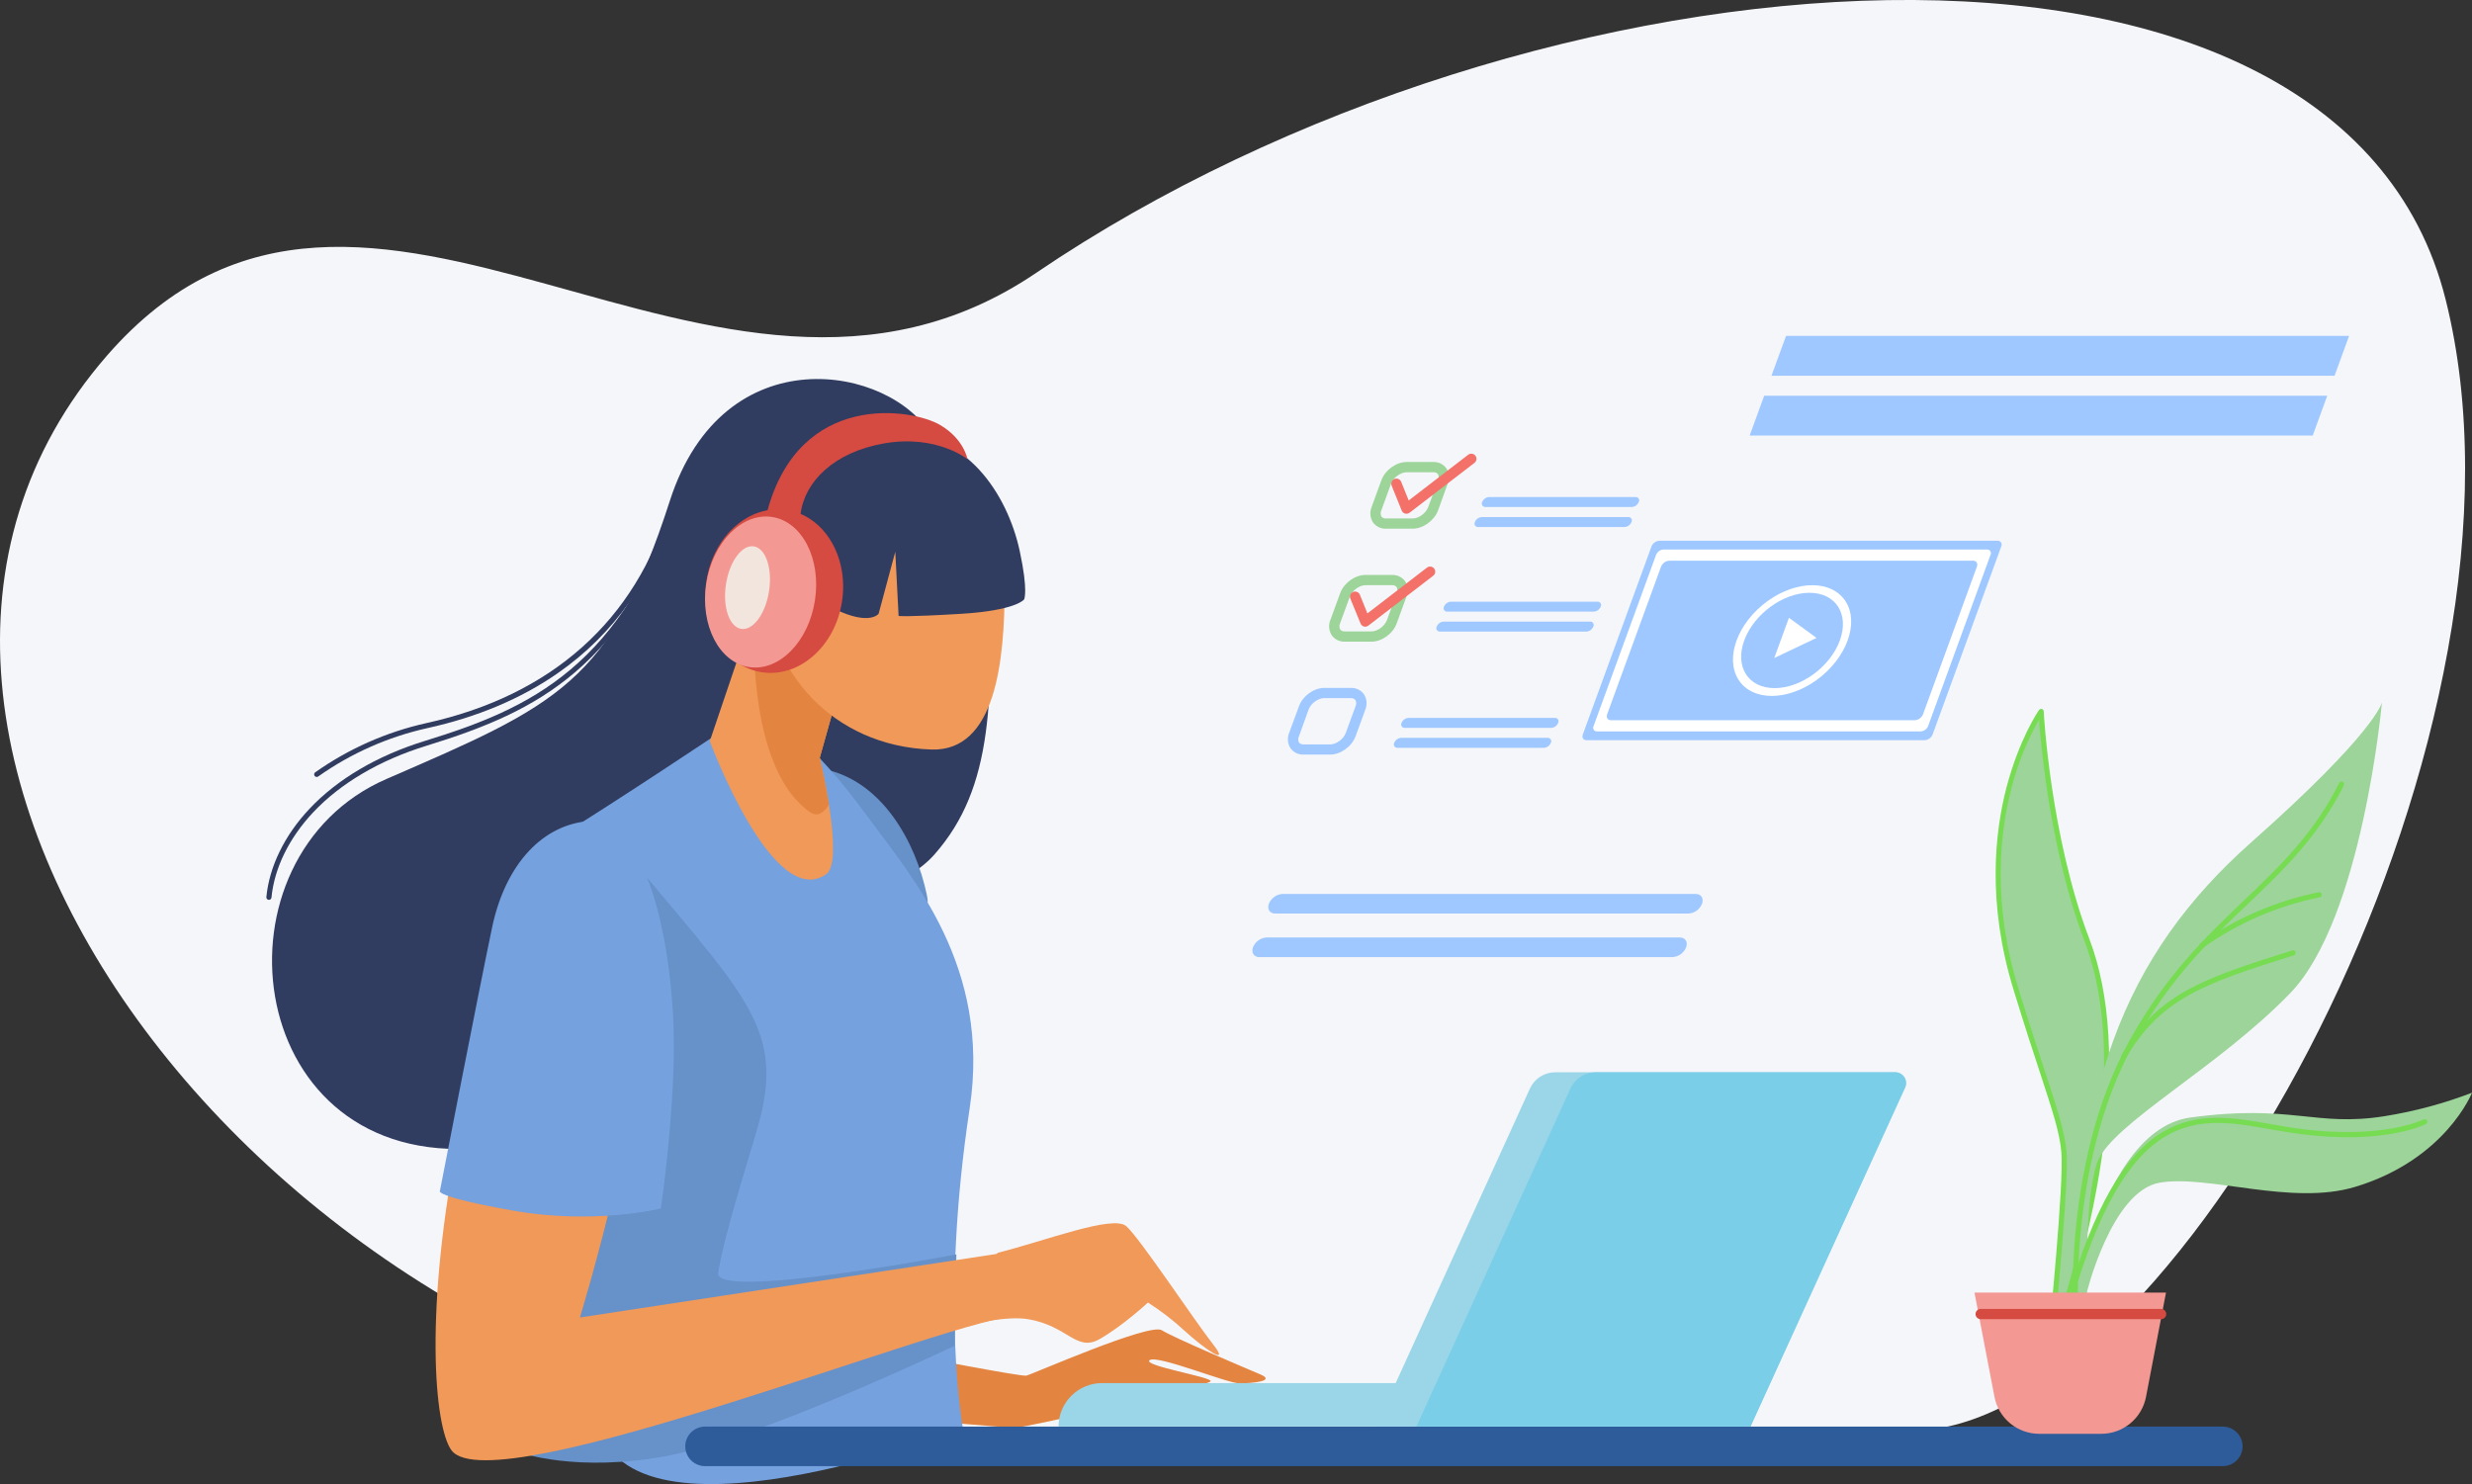<svg width="458" height="275" viewBox="0 0 458 275" fill="none" xmlns="http://www.w3.org/2000/svg">
<rect x="0" y="0" width="458" height="275" fill="#333333" stroke="none"/>
<g clip-path="url(#clip0)">
<path d="M167.931 267.211C51.266 260.442 -42.293 137.365 19.785 65.935C67.934 10.54 132.129 91.171 192.002 50.547C284.117 -11.952 433.358 -23.327 453.107 55.473C472.856 134.274 407.432 257.382 358.664 264.752C309.897 272.121 167.931 267.211 167.931 267.211Z" fill="#F5F6FA"/>
<path d="M183.053 100.423C184.286 129.968 183.977 145.969 173.177 158.28C162.376 170.592 132.129 167.512 132.129 167.512C132.129 167.512 129.143 211.002 86.862 212.857C44.581 214.711 38.491 158.692 71.637 144.328C103.169 130.64 113.2 126.667 124.1 92.816C134.063 61.886 165.148 67.781 172.554 80.71C179.961 93.638 183.053 100.423 183.053 100.423Z" fill="#303C60"/>
<path d="M169.165 251.211C169.165 251.211 189.124 255.109 190.151 254.903C191.177 254.698 212.992 245.055 215.256 246.49C217.52 247.925 230.687 253.464 233.566 254.698C236.444 255.931 231.92 256.339 229.656 256.339C227.392 256.339 214.431 251.005 213.004 252.029C211.577 253.053 224.32 255.109 224.32 255.927C224.32 256.746 190.162 264.546 188.105 264.546C186.047 264.546 170.203 263.111 170.203 263.111L169.165 251.211Z" fill="#E38540"/>
<path d="M152.599 142.517C163.352 144.62 169.68 155.959 171.737 165.903C173.795 175.846 152.599 142.517 152.599 142.517Z" fill="#6791C9"/>
<path d="M134.599 134.874C134.599 134.874 113.918 148.712 102.809 155.497C91.699 162.281 106.821 235.206 110.524 262.289C114.227 289.371 178.418 264.752 178.418 264.752C178.418 264.752 174.101 241.963 179.659 205.352C183.624 179.12 169.061 162.676 160.727 151.29C139.698 122.563 134.599 134.874 134.599 134.874Z" fill="#75A1DE"/>
<path d="M114.227 155.801C137.993 184.734 146.025 190.142 140.153 209.662C135.522 225.049 133.98 230.588 133.052 235.819C132.125 241.05 177.189 232.435 177.189 232.435L176.88 249.364C176.88 249.364 141.386 266.29 124.1 269.674C106.813 273.058 96.013 269.061 96.013 269.061L114.227 155.801Z" fill="#6791C9"/>
<path d="M411.817 271.675H130.638C129.663 271.675 128.728 271.288 128.039 270.601C127.35 269.914 126.962 268.982 126.962 268.01C126.962 267.037 127.35 266.105 128.039 265.418C128.728 264.731 129.663 264.344 130.638 264.344H411.817C412.792 264.344 413.727 264.731 414.416 265.418C415.105 266.105 415.493 267.037 415.493 268.01C415.493 268.982 415.105 269.914 414.416 270.601C413.727 271.288 412.792 271.675 411.817 271.675Z" fill="#2E5B9A"/>
<path d="M142.211 105.74L131.506 137.338C131.506 137.338 143.234 169.038 153.111 161.957C156.485 159.541 151.878 140.414 151.878 140.414L159.078 114.766L142.211 105.74Z" fill="#F09959"/>
<path d="M108.054 154.587C93.281 156.224 92.004 176.131 85.216 209.369C78.429 242.607 80.486 264.53 83.658 268.753C91.374 278.906 178.097 243.517 188.901 243.821C196.355 244.035 190.134 231.513 190.134 231.513L107.447 244.13C107.447 244.13 119.175 205.661 119.175 185.963C119.175 166.266 113.609 153.955 108.054 154.587Z" fill="#F09959"/>
<path d="M184.905 232.126C193.548 229.972 206.2 225.049 208.67 227.204C211.14 229.359 221.322 244.746 224.72 249.056C228.118 253.365 223.174 249.977 219.471 246.593C217.372 244.647 215.1 242.897 212.683 241.362C212.683 241.362 208.052 245.668 203.73 248.131C199.408 250.594 197.866 245.668 190.46 244.438C183.053 243.208 164.542 249.669 164.542 249.669L184.905 232.126Z" fill="#F09959"/>
<path d="M109.699 152.108C100.647 152.504 93.65 160.11 91.183 171.805C88.717 183.5 81.513 220.637 81.513 220.637C81.513 220.637 80.07 221.665 95.093 224.33C110.116 226.994 122.45 223.934 122.45 223.934C122.45 223.934 125.535 202.798 124.714 188.233C123.893 173.667 120.599 159.917 115.246 155.2C109.894 150.483 109.699 152.108 109.699 152.108Z" fill="#75A1DE"/>
<path d="M151.882 140.414L159.082 114.766L142.211 105.74L139.634 113.351C139.071 138.832 145.617 147.352 150.03 150.468C151.406 151.44 152.591 150.689 153.598 149.1C152.861 144.482 151.882 140.414 151.882 140.414Z" fill="#E38540"/>
<path d="M186.138 108.725C186.138 122.452 184.497 139.283 172.558 138.887C154.043 138.271 142.374 123.919 142.374 110.192C142.374 96.465 152.056 85.335 163.998 85.335C175.94 85.335 186.138 94.99 186.138 108.725Z" fill="#F09959"/>
<path d="M324.325 264.333H254.916L283.463 201.691C283.873 200.798 284.531 200.04 285.36 199.508C286.188 198.976 287.152 198.692 288.138 198.69H351.139C351.474 198.691 351.804 198.775 352.098 198.935C352.392 199.096 352.642 199.327 352.823 199.608C353.004 199.889 353.112 200.211 353.137 200.545C353.161 200.878 353.101 201.212 352.963 201.517L324.325 264.333Z" fill="#9BD6E8"/>
<path d="M324.186 264.333H196.122C196.123 262.199 196.973 260.152 198.485 258.642C199.998 257.132 202.05 256.283 204.19 256.28H324.186V264.333Z" fill="#9BD6E8"/>
<path d="M351.147 198.69H295.639C294.654 198.692 293.69 198.976 292.862 199.508C292.033 200.04 291.375 200.798 290.965 201.691L262.418 264.333H324.325L352.971 201.517C353.11 201.212 353.17 200.878 353.145 200.545C353.121 200.211 353.013 199.889 352.831 199.608C352.65 199.327 352.401 199.096 352.107 198.935C351.813 198.775 351.483 198.691 351.147 198.69Z" fill="#7BCEE8"/>
<path d="M165.771 80.556C178.886 79.63 186.653 91.582 188.917 102.048C190.551 109.595 189.742 111.074 189.742 111.074C189.742 111.074 188.299 113.126 178.01 113.743C167.721 114.359 166.488 114.138 166.488 114.138L165.874 102.237L162.785 113.727C162.785 113.727 161.14 115.984 154.76 112.904C148.381 109.825 145.51 99.585 145.51 99.585C145.51 99.585 144.071 92.816 149.007 88.301C153.943 83.786 165.771 80.556 165.771 80.556Z" fill="#303C60"/>
<path d="M156.009 111.429C154.752 119.732 148.107 125.615 141.165 124.567C134.222 123.519 129.619 115.944 130.88 107.642C132.141 99.339 138.77 93.456 145.724 94.492C152.679 95.528 157.27 103.126 156.009 111.429Z" fill="#D54A41"/>
<path d="M150.997 111.208C149.832 118.894 144.376 124.449 138.809 123.61C133.243 122.772 129.69 115.857 130.84 108.191C131.99 100.525 137.461 94.951 143.028 95.789C148.595 96.627 152.163 103.518 150.997 111.208Z" fill="#F39892"/>
<path d="M142.493 109.488C141.851 113.715 139.543 116.87 137.339 116.534C135.134 116.198 133.861 112.509 134.5 108.286C135.138 104.064 137.45 100.909 139.654 101.241C141.859 101.573 143.131 105.266 142.493 109.488Z" fill="#F2E5DE"/>
<path d="M142.16 94.713C148.178 72.399 168.954 75.653 174.204 78.76C178.628 81.374 179.247 85.086 179.247 85.086C179.247 85.086 173.537 80.468 163.816 82.161C154.589 83.766 149.102 89.186 148.333 95.188C147.936 98.232 142.16 94.713 142.16 94.713Z" fill="#D54A41"/>
<path d="M49.826 166.741H49.779C49.717 166.736 49.656 166.718 49.601 166.689C49.546 166.66 49.497 166.621 49.457 166.573C49.417 166.525 49.387 166.47 49.369 166.411C49.351 166.351 49.344 166.289 49.35 166.227C49.894 160.581 52.721 154.781 57.316 149.895C62.51 144.36 69.904 140.01 78.698 137.298C98.288 131.261 115.377 123.567 126.122 90.618C126.141 90.558 126.171 90.503 126.212 90.455C126.252 90.407 126.301 90.368 126.357 90.34C126.413 90.311 126.473 90.293 126.536 90.288C126.598 90.283 126.661 90.29 126.72 90.309C126.841 90.349 126.94 90.434 126.997 90.547C127.054 90.66 127.065 90.79 127.026 90.91C122.09 106.053 115.369 117.079 106.484 124.619C98.649 131.265 89.832 134.855 78.976 138.2C70.344 140.864 63.093 145.13 58.01 150.539C53.557 155.283 50.821 160.878 50.298 166.31C50.288 166.428 50.234 166.538 50.147 166.618C50.059 166.697 49.945 166.742 49.826 166.741Z" fill="#303C60"/>
<path d="M58.68 143.968C58.58 143.968 58.484 143.937 58.403 143.879C58.323 143.821 58.262 143.74 58.23 143.646C58.198 143.552 58.197 143.451 58.225 143.357C58.254 143.262 58.312 143.178 58.39 143.118C64.569 138.751 71.557 135.652 78.948 134.001C102.186 128.897 117.803 114.96 124.068 93.705C124.107 93.589 124.19 93.492 124.299 93.435C124.409 93.379 124.536 93.367 124.654 93.401C124.772 93.436 124.872 93.515 124.933 93.622C124.994 93.729 125.01 93.855 124.98 93.974C121.102 107.104 113.803 117.467 103.292 124.773C96.524 129.478 88.404 132.894 79.154 134.926C71.899 136.544 65.039 139.584 58.973 143.869C58.888 143.932 58.785 143.967 58.68 143.968Z" fill="#303C60"/>
<path d="M356.615 137.156H293.938C293.347 137.156 293.046 136.677 293.26 136.092L305.976 101.26C306.092 100.965 306.29 100.708 306.547 100.521C306.804 100.333 307.109 100.222 307.427 100.201H370.103C370.231 100.193 370.359 100.22 370.474 100.278C370.588 100.336 370.685 100.424 370.754 100.532C370.823 100.64 370.862 100.765 370.867 100.893C370.872 101.021 370.842 101.148 370.781 101.26L358.066 136.092C357.95 136.388 357.752 136.645 357.495 136.833C357.238 137.022 356.933 137.133 356.615 137.156Z" fill="#9EC8FF"/>
<path d="M355.858 135.527H295.881C295.761 135.534 295.642 135.509 295.535 135.454C295.428 135.399 295.338 135.317 295.274 135.216C295.209 135.114 295.173 134.998 295.169 134.878C295.165 134.759 295.194 134.64 295.251 134.535L306.828 102.819C306.938 102.544 307.123 102.305 307.362 102.129C307.601 101.954 307.884 101.849 308.18 101.826H368.161C368.281 101.819 368.4 101.845 368.507 101.899C368.614 101.954 368.704 102.036 368.768 102.137C368.833 102.239 368.869 102.355 368.873 102.475C368.877 102.595 368.849 102.713 368.791 102.819L357.234 134.535C357.122 134.813 356.934 135.054 356.69 135.23C356.446 135.406 356.158 135.509 355.858 135.527Z" fill="white"/>
<path d="M354.779 133.459H298.478C297.863 133.459 297.546 132.961 297.768 132.348L307.748 105.009C307.87 104.698 308.078 104.429 308.347 104.232C308.617 104.034 308.937 103.917 309.27 103.894H365.559C366.174 103.894 366.491 104.392 366.269 105.009L356.289 132.348C356.167 132.656 355.961 132.923 355.694 133.119C355.427 133.316 355.11 133.434 354.779 133.459Z" fill="#9EC8FF"/>
<path d="M337.526 125.268C342.755 120.918 344.532 114.448 341.495 110.818C338.458 107.188 331.757 107.773 326.528 112.123C321.299 116.474 319.522 122.943 322.559 126.573C325.596 130.203 332.297 129.619 337.526 125.268Z" fill="white"/>
<path d="M340.878 118.677C339.098 123.555 333.69 127.509 328.797 127.509C323.905 127.509 321.383 123.555 323.163 118.677C324.943 113.798 330.351 109.844 335.244 109.844C340.137 109.844 342.658 113.798 340.878 118.677Z" fill="#9EC8FF"/>
<path d="M336.56 118.206L332.639 120.068L328.722 121.934L330.082 118.206L331.446 114.477L334.003 116.34L336.56 118.206Z" fill="white"/>
<path d="M261.736 97.967H256.795C256.33 97.985 255.868 97.889 255.449 97.688C255.029 97.486 254.665 97.186 254.389 96.813C254.116 96.388 253.95 95.904 253.906 95.401C253.861 94.898 253.94 94.392 254.135 93.927L255.931 89C256.629 87.099 258.683 85.608 260.618 85.608H265.554C266.019 85.591 266.481 85.687 266.901 85.888C267.32 86.089 267.684 86.389 267.96 86.763C268.234 87.187 268.4 87.672 268.444 88.175C268.488 88.677 268.409 89.183 268.214 89.649L266.438 94.575C265.724 96.469 263.663 97.967 261.736 97.967ZM260.618 87.506C259.492 87.506 258.14 88.506 257.719 89.649L255.923 94.575C255.837 94.755 255.794 94.953 255.798 95.153C255.802 95.353 255.853 95.549 255.947 95.726C256.051 95.845 256.183 95.939 256.33 95.999C256.477 96.058 256.637 96.083 256.795 96.07H261.736C262.878 96.07 264.206 95.089 264.63 93.927L266.438 89C266.525 88.82 266.567 88.622 266.563 88.422C266.559 88.222 266.508 88.026 266.414 87.85C266.31 87.73 266.179 87.636 266.031 87.576C265.884 87.516 265.724 87.492 265.566 87.506H260.618Z" fill="#9CD499"/>
<path d="M254.096 118.898H249.159C248.693 118.914 248.23 118.818 247.811 118.616C247.391 118.414 247.026 118.113 246.749 117.74C246.476 117.315 246.311 116.83 246.266 116.328C246.222 115.825 246.301 115.319 246.495 114.854L248.295 109.931C248.989 108.026 251.047 106.535 252.977 106.535H257.914C258.379 106.519 258.842 106.616 259.261 106.817C259.681 107.018 260.046 107.317 260.324 107.69C260.597 108.115 260.762 108.601 260.806 109.104C260.849 109.607 260.77 110.114 260.574 110.58L258.778 115.502C258.084 117.423 256.026 118.898 254.096 118.898ZM252.977 108.433C251.851 108.433 250.499 109.437 250.083 110.58L248.283 115.502C248.198 115.683 248.156 115.881 248.161 116.08C248.166 116.28 248.217 116.476 248.311 116.652C248.414 116.773 248.545 116.868 248.693 116.928C248.84 116.989 249 117.014 249.159 117H254.096C255.241 117 256.566 116.016 256.99 114.854L258.786 109.931C258.873 109.751 258.915 109.553 258.911 109.353C258.907 109.153 258.856 108.957 258.762 108.781C258.659 108.659 258.528 108.564 258.38 108.503C258.233 108.443 258.073 108.419 257.914 108.433H252.977Z" fill="#9CD499"/>
<path d="M246.455 139.824H241.519C241.054 139.841 240.592 139.744 240.172 139.543C239.753 139.342 239.389 139.043 239.112 138.67C238.838 138.245 238.672 137.759 238.628 137.256C238.584 136.753 238.663 136.246 238.858 135.78L240.666 130.865C241.36 128.96 243.418 127.469 245.349 127.469H250.289C250.754 127.453 251.217 127.55 251.636 127.752C252.055 127.954 252.419 128.254 252.696 128.628C252.969 129.052 253.135 129.537 253.179 130.04C253.223 130.542 253.144 131.048 252.949 131.514L251.153 136.436C250.444 138.334 248.39 139.824 246.455 139.824ZM245.337 129.359C244.195 129.359 242.867 130.344 242.442 131.506L240.666 136.428C240.575 136.608 240.527 136.806 240.527 137.007C240.527 137.209 240.575 137.407 240.666 137.587C240.77 137.708 240.901 137.803 241.048 137.863C241.196 137.924 241.356 137.948 241.515 137.935H246.455C247.601 137.935 248.925 136.954 249.349 135.788L251.149 130.865C251.236 130.685 251.279 130.487 251.275 130.287C251.271 130.088 251.22 129.892 251.126 129.715C251.021 129.595 250.89 129.501 250.743 129.44C250.595 129.38 250.436 129.355 250.277 129.367L245.337 129.359Z" fill="#9EC8FF"/>
<path d="M302.364 93.942H275.204C275.093 93.949 274.981 93.925 274.881 93.874C274.782 93.823 274.697 93.747 274.637 93.653C274.577 93.558 274.543 93.45 274.539 93.338C274.535 93.227 274.561 93.116 274.614 93.017C274.716 92.761 274.889 92.538 275.113 92.375C275.337 92.212 275.602 92.115 275.878 92.096H303.038C303.149 92.09 303.26 92.113 303.359 92.164C303.459 92.215 303.543 92.291 303.602 92.385C303.662 92.479 303.696 92.587 303.7 92.698C303.704 92.809 303.678 92.919 303.624 93.017C303.524 93.275 303.352 93.498 303.129 93.662C302.905 93.826 302.64 93.923 302.364 93.942Z" fill="#9EC8FF"/>
<path d="M301.016 97.655H273.856C273.745 97.662 273.633 97.639 273.533 97.589C273.433 97.538 273.349 97.462 273.289 97.368C273.228 97.274 273.194 97.166 273.19 97.054C273.186 96.942 273.212 96.832 273.266 96.734C273.368 96.476 273.54 96.253 273.764 96.089C273.988 95.925 274.254 95.828 274.53 95.809H301.69C301.802 95.802 301.913 95.825 302.013 95.876C302.113 95.927 302.197 96.004 302.257 96.098C302.317 96.193 302.351 96.302 302.354 96.413C302.358 96.525 302.331 96.636 302.277 96.734C302.175 96.99 302.003 97.213 301.779 97.376C301.556 97.539 301.292 97.635 301.016 97.655Z" fill="#9EC8FF"/>
<path d="M295.286 113.331H268.127C268.015 113.338 267.904 113.316 267.804 113.265C267.704 113.215 267.619 113.139 267.559 113.044C267.499 112.95 267.465 112.842 267.461 112.73C267.457 112.619 267.483 112.508 267.536 112.41C267.64 112.152 267.816 111.928 268.043 111.766C268.27 111.603 268.538 111.509 268.817 111.493H295.976C296.088 111.486 296.2 111.509 296.3 111.56C296.399 111.611 296.484 111.688 296.544 111.782C296.604 111.877 296.637 111.986 296.64 112.098C296.644 112.209 296.617 112.32 296.563 112.418C296.459 112.675 296.283 112.898 296.057 113.059C295.831 113.221 295.564 113.315 295.286 113.331Z" fill="#9EC8FF"/>
<path d="M293.938 117.028H266.779C266.667 117.035 266.556 117.012 266.456 116.962C266.356 116.911 266.271 116.835 266.211 116.741C266.151 116.647 266.117 116.538 266.113 116.427C266.109 116.315 266.135 116.205 266.188 116.107C266.29 115.849 266.463 115.626 266.686 115.462C266.91 115.298 267.176 115.201 267.453 115.181H294.612C294.724 115.175 294.836 115.198 294.936 115.249C295.035 115.3 295.12 115.377 295.18 115.471C295.24 115.566 295.273 115.674 295.276 115.786C295.28 115.898 295.253 116.009 295.199 116.107C295.097 116.363 294.925 116.586 294.702 116.749C294.479 116.912 294.214 117.008 293.938 117.028Z" fill="#9EC8FF"/>
<path d="M287.424 134.874H260.261C260.149 134.881 260.038 134.857 259.939 134.807C259.84 134.756 259.756 134.68 259.696 134.586C259.636 134.492 259.602 134.384 259.599 134.272C259.595 134.161 259.621 134.051 259.674 133.953C259.775 133.696 259.947 133.473 260.17 133.309C260.393 133.145 260.658 133.048 260.935 133.028H288.098C288.21 133.021 288.322 133.044 288.421 133.095C288.521 133.146 288.606 133.223 288.666 133.318C288.725 133.412 288.759 133.521 288.762 133.633C288.766 133.745 288.739 133.855 288.685 133.953C288.583 134.209 288.41 134.432 288.187 134.595C287.964 134.758 287.7 134.854 287.424 134.874Z" fill="#9EC8FF"/>
<path d="M286.076 138.567H258.905C258.794 138.574 258.683 138.55 258.583 138.5C258.484 138.449 258.4 138.373 258.34 138.279C258.281 138.185 258.247 138.077 258.243 137.965C258.239 137.854 258.265 137.744 258.318 137.646C258.42 137.389 258.593 137.165 258.817 137.001C259.041 136.838 259.306 136.74 259.583 136.721H286.742C286.854 136.714 286.966 136.737 287.066 136.788C287.166 136.839 287.25 136.916 287.31 137.011C287.37 137.105 287.403 137.214 287.407 137.326C287.41 137.438 287.383 137.548 287.329 137.646C287.228 137.901 287.056 138.123 286.835 138.286C286.613 138.448 286.351 138.546 286.076 138.567Z" fill="#9EC8FF"/>
<path d="M260.586 95.2C260.502 95.2 260.418 95.188 260.336 95.164C260.194 95.127 260.062 95.056 259.952 94.959C259.842 94.861 259.756 94.739 259.702 94.603L257.838 89.989C257.744 89.756 257.746 89.494 257.845 89.263C257.943 89.031 258.13 88.848 258.364 88.753C258.598 88.659 258.86 88.661 259.092 88.759C259.324 88.858 259.508 89.044 259.603 89.277L260.998 92.733L272.017 84.264C272.217 84.11 272.47 84.042 272.721 84.075C272.972 84.108 273.199 84.238 273.353 84.438C273.507 84.638 273.575 84.89 273.543 85.14C273.51 85.39 273.379 85.617 273.179 85.77L261.165 95.002C261 95.13 260.796 95.2 260.586 95.2Z" fill="#F37168"/>
<path d="M252.958 116.126C252.874 116.125 252.79 116.115 252.708 116.095C252.567 116.055 252.437 115.984 252.327 115.887C252.218 115.79 252.133 115.669 252.078 115.533L250.182 110.915C250.088 110.682 250.091 110.42 250.19 110.188C250.29 109.957 250.477 109.774 250.712 109.68C250.946 109.586 251.208 109.589 251.441 109.688C251.673 109.787 251.857 109.974 251.951 110.208L253.346 113.663L264.361 105.194C264.459 105.115 264.573 105.055 264.695 105.02C264.817 104.984 264.944 104.974 265.071 104.988C265.197 105.003 265.319 105.043 265.429 105.105C265.54 105.167 265.637 105.251 265.714 105.351C265.792 105.452 265.849 105.566 265.881 105.689C265.913 105.811 265.921 105.939 265.903 106.064C265.885 106.19 265.842 106.31 265.777 106.419C265.711 106.528 265.625 106.622 265.522 106.697L253.513 115.929C253.353 116.051 253.159 116.121 252.958 116.126Z" fill="#F37168"/>
<path d="M432.53 69.627H328.21L330.911 62.242H435.226L432.53 69.627Z" fill="#9EC8FF"/>
<path d="M428.486 80.71H324.17L326.863 73.325H431.182L428.486 80.71Z" fill="#9EC8FF"/>
<path d="M312.858 169.279H236.253C235.25 169.279 234.731 168.465 235.096 167.465C235.296 166.96 235.636 166.522 236.075 166.201C236.514 165.88 237.035 165.689 237.578 165.65H314.183C315.186 165.65 315.705 166.468 315.34 167.465C315.14 167.97 314.801 168.408 314.362 168.729C313.923 169.051 313.402 169.241 312.858 169.279Z" fill="#9EC8FF"/>
<path d="M309.912 177.344H233.308C232.308 177.344 231.789 176.53 232.15 175.53C232.351 175.025 232.691 174.586 233.131 174.265C233.57 173.944 234.092 173.753 234.636 173.715H311.241C312.24 173.715 312.759 174.533 312.398 175.53C312.198 176.035 311.858 176.474 311.419 176.795C310.979 177.117 310.456 177.307 309.912 177.344Z" fill="#9EC8FF"/>
<path d="M381.625 245.545C381.625 244.264 397.108 201.596 386.641 174.13C379.313 154.9 378.156 131.826 378.156 131.826C378.156 131.826 363.882 152.211 373.525 183.366C379.472 202.541 381.883 207.855 382.398 213.497C382.914 219.138 380.083 247.344 380.083 247.344L381.625 245.545Z" fill="#9CD499"/>
<path d="M380.083 247.814C380.018 247.815 379.955 247.802 379.896 247.775C379.804 247.735 379.726 247.667 379.675 247.58C379.623 247.493 379.601 247.393 379.611 247.292C379.639 247.012 382.43 219.067 381.922 213.536C381.589 209.855 380.447 206.376 377.958 198.754C376.661 194.847 375.075 189.988 373.093 183.504C368.077 167.294 369.612 154.054 371.784 145.79C374.163 136.82 377.636 131.763 377.787 131.557C377.844 131.477 377.924 131.416 378.017 131.383C378.111 131.35 378.212 131.348 378.306 131.375C378.401 131.403 378.486 131.459 378.547 131.536C378.609 131.614 378.645 131.708 378.651 131.806C378.651 132.036 379.888 155.034 387.104 173.972C391.022 184.252 391.807 197.785 389.44 214.228C387.552 227.354 384.19 238.575 382.751 243.367C382.422 244.458 382.14 245.399 382.121 245.573C382.121 245.679 382.081 245.782 382.01 245.861L380.463 247.656C380.416 247.71 380.357 247.752 380.291 247.779C380.225 247.806 380.154 247.818 380.083 247.814ZM377.779 133.329C375.519 137.333 373.802 141.62 372.672 146.075C370.543 154.208 369.041 167.259 373.981 183.239C375.987 189.715 377.577 194.571 378.858 198.473C381.375 206.167 382.525 209.677 382.874 213.465C383.322 218.399 381.288 239.954 380.705 245.885L381.177 245.335C381.232 245.055 381.395 244.493 381.819 243.082C390.76 213.279 392.231 190.135 386.181 174.288C379.988 158.007 378.18 138.773 377.779 133.329Z" fill="#77DC52"/>
<path d="M384.987 249.906C382.672 202.462 393.987 176.57 417.13 156.054C440.273 135.539 441.316 130.154 441.316 130.154C441.316 130.154 437.716 170.157 424.346 184.003C410.977 197.848 391.438 208.12 388.603 215.288C385.768 222.456 386.803 246.569 386.803 246.569L385.003 250.918L384.987 249.906Z" fill="#9CD499"/>
<path d="M382.14 254.006C381.883 253.239 387.025 209.646 405.799 207.08C424.572 204.514 428.942 208.875 441.8 206.827C447.337 205.944 452.766 204.486 458 202.478C458 202.478 453.131 214.837 436.399 219.914C424.572 223.504 409.141 217.609 400.141 219.147C391.141 220.685 386.514 239.915 386.514 239.915L384.987 249.906L382.14 254.006Z" fill="#9CD499"/>
<path d="M384.714 247.558C384.595 247.557 384.481 247.513 384.393 247.433C384.305 247.354 384.25 247.244 384.238 247.127C384.21 246.822 381.546 216.197 394.582 192.748C401.322 180.638 408.669 173.616 415.778 166.832C422.404 160.506 428.66 154.532 433.402 145.087C433.459 144.974 433.558 144.889 433.678 144.849C433.798 144.809 433.929 144.819 434.042 144.875C434.155 144.932 434.241 145.031 434.281 145.151C434.321 145.271 434.311 145.401 434.254 145.514C429.437 155.121 423.121 161.151 416.436 167.532C409.379 174.253 402.08 181.239 395.423 193.23C382.533 216.415 385.166 246.755 385.193 247.059C385.204 247.185 385.166 247.309 385.086 247.406C385.005 247.503 384.89 247.564 384.765 247.577L384.714 247.558Z" fill="#77DC52"/>
<path d="M383.429 241.406C383.383 241.406 383.338 241.399 383.294 241.386C383.173 241.35 383.071 241.269 383.01 241.158C382.949 241.048 382.934 240.918 382.969 240.797C387.893 223.879 393.543 214.007 400.747 209.733C407.19 205.91 413.831 207.084 420.901 208.326C422.625 208.63 424.41 208.947 426.174 209.176C441.494 211.18 448.964 207.468 449.039 207.428C449.152 207.371 449.283 207.36 449.403 207.398C449.524 207.437 449.624 207.522 449.682 207.634C449.739 207.746 449.75 207.877 449.711 207.997C449.673 208.117 449.588 208.217 449.475 208.274C449.166 208.433 441.704 212.165 426.051 210.117C424.263 209.884 422.483 209.567 420.734 209.263C413.863 208.049 407.373 206.891 401.235 210.548C394.249 214.695 388.734 224.386 383.885 241.062C383.855 241.16 383.795 241.247 383.713 241.308C383.631 241.37 383.532 241.404 383.429 241.406Z" fill="#77DC52"/>
<path d="M407.983 175.632C407.884 175.632 407.788 175.601 407.707 175.543C407.626 175.486 407.566 175.404 407.534 175.311C407.502 175.217 407.5 175.116 407.529 175.021C407.558 174.926 407.615 174.843 407.694 174.782C414.261 170.139 421.732 166.92 429.623 165.333C429.742 165.32 429.862 165.352 429.959 165.423C430.055 165.494 430.121 165.598 430.144 165.715C430.166 165.833 430.143 165.954 430.08 166.056C430.017 166.157 429.917 166.231 429.802 166.262C422.055 167.821 414.723 170.982 408.277 175.542C408.192 175.603 408.089 175.635 407.983 175.632Z" fill="#77DC52"/>
<path d="M393.456 196.275C393.371 196.274 393.288 196.251 393.214 196.208C393.16 196.176 393.113 196.135 393.076 196.085C393.038 196.035 393.011 195.979 392.995 195.918C392.98 195.858 392.976 195.795 392.985 195.734C392.994 195.672 393.016 195.613 393.048 195.559C399.744 184.299 407.587 181.461 424.687 176.115C424.748 176.094 424.812 176.084 424.876 176.088C424.94 176.092 425.003 176.109 425.061 176.137C425.118 176.166 425.169 176.206 425.211 176.254C425.253 176.303 425.284 176.36 425.303 176.421C425.322 176.483 425.328 176.547 425.322 176.611C425.315 176.674 425.296 176.736 425.264 176.792C425.233 176.848 425.191 176.897 425.14 176.937C425.089 176.976 425.031 177.005 424.969 177.021C408.11 182.291 400.387 185.082 393.865 196.042C393.823 196.113 393.763 196.172 393.692 196.213C393.62 196.254 393.539 196.275 393.456 196.275Z" fill="#77DC52"/>
<path d="M389.297 265.685H377.799C375.836 265.679 373.936 264.992 372.425 263.741C370.915 262.49 369.889 260.753 369.524 258.829L365.821 239.52H401.307L397.604 258.829C397.238 260.758 396.207 262.499 394.69 263.751C393.174 265.003 391.266 265.687 389.297 265.685Z" fill="#F39892"/>
<path d="M400.398 244.442H366.971C366.718 244.442 366.476 244.342 366.298 244.164C366.119 243.986 366.019 243.745 366.019 243.493C366.019 243.241 366.119 243 366.298 242.822C366.476 242.644 366.718 242.544 366.971 242.544H400.398C400.651 242.544 400.893 242.644 401.071 242.822C401.25 243 401.35 243.241 401.35 243.493C401.35 243.745 401.25 243.986 401.071 244.164C400.893 244.342 400.651 244.442 400.398 244.442Z" fill="#D54A41"/>
</g>
<defs>
<clipPath id="clip0">
<rect width="458" height="275" fill="white"/>
</clipPath>
</defs>
</svg>
